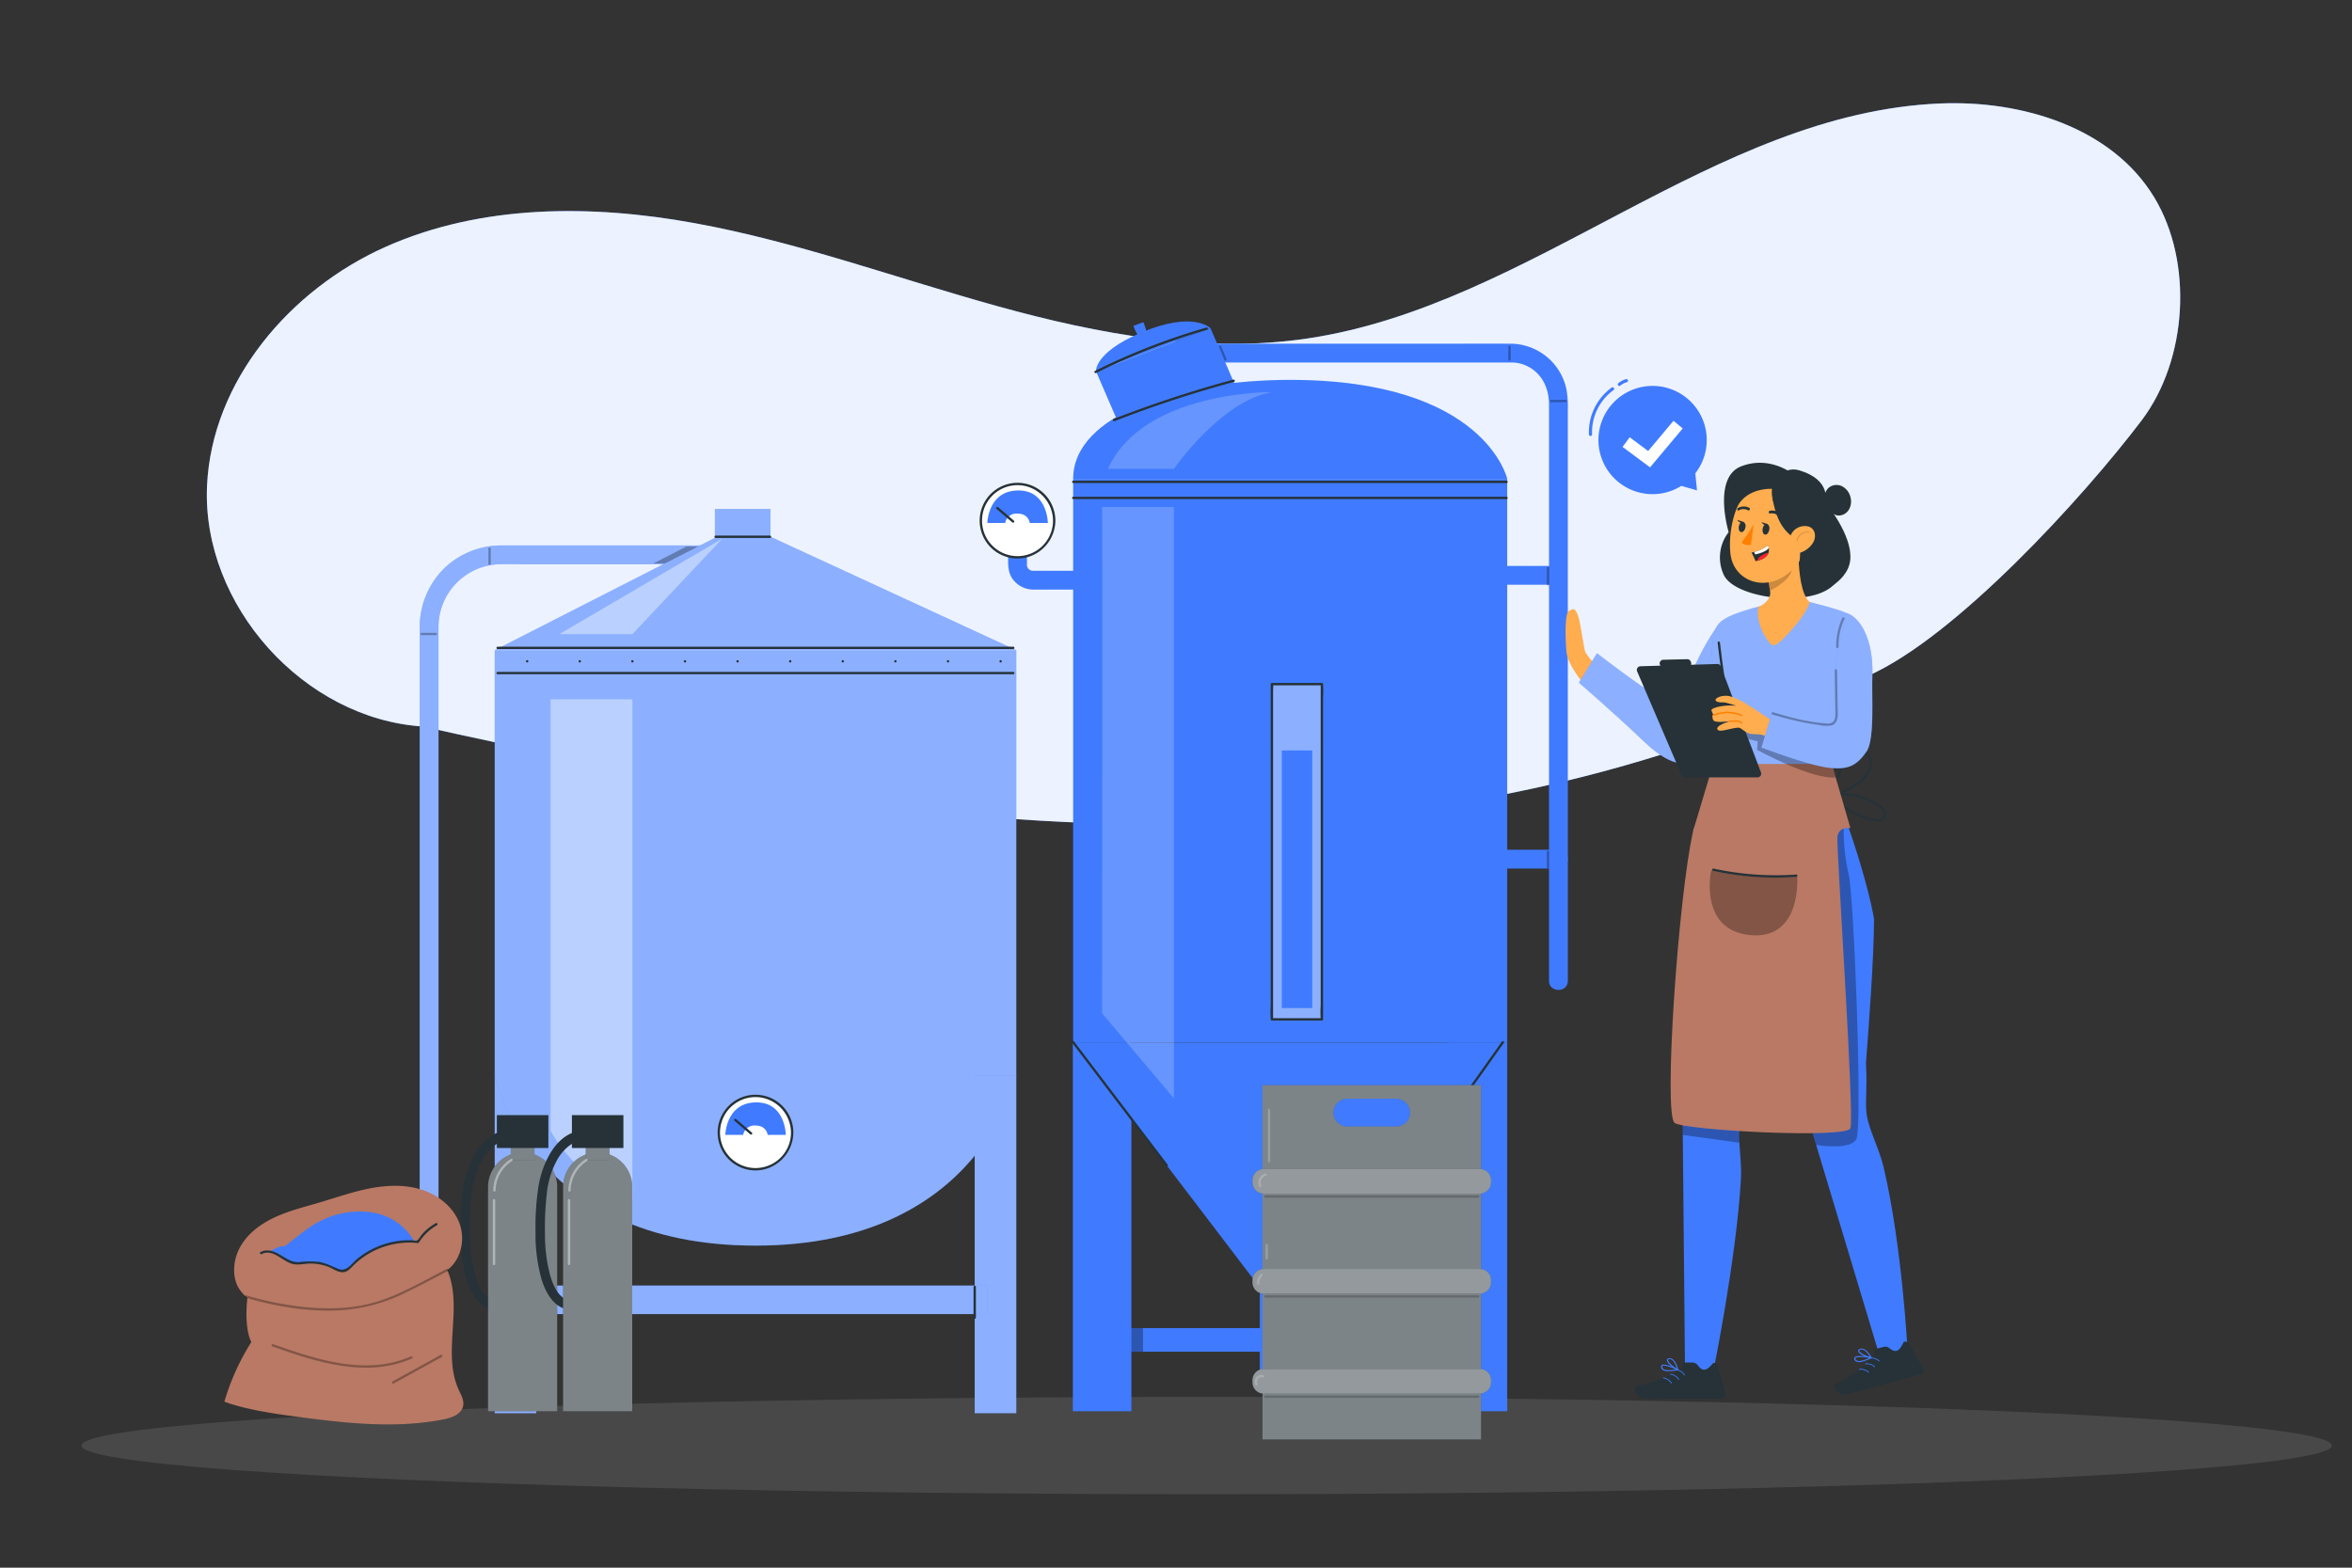<svg xmlns="http://www.w3.org/2000/svg" viewBox="0 0 750 500">
  <rect x="0" y="0" width="750" height="500" fill="#333333" stroke="none"/>
  <g id="Background_simple" data-name="Background simple">
    <g>
      <path d="M686.914,62.907c-13.501-22.271-42.14-30.977-68.162-29.908C546.596,35.965,488.561,97.204,417.144,107.923c-33.054,4.961-66.782-1.325-98.994-10.246-32.212-8.921-63.77-20.513-96.653-26.508-32.882-5.996-67.936-6.046-98.477,7.534C92.479,92.284,67.515,121.575,66.023,154.966c-1.699,38.029,30.839,74.31,68.828,76.745C383.977,287.86,495.129,259.826,595.59,215.593c28.025-12.339,68.855-57.104,87.333-81.522C697.527,114.773,699.461,83.602,686.914,62.907Z" style="fill: #407bff"/>
      <g style="opacity: 0.9">
        <path d="M686.914,62.907c-13.501-22.271-42.14-30.977-68.162-29.908C546.596,35.965,488.561,97.204,417.144,107.923c-33.054,4.961-66.782-1.325-98.994-10.246-32.212-8.921-63.77-20.513-96.653-26.508-32.882-5.996-67.936-6.046-98.477,7.534C92.479,92.284,67.515,121.575,66.023,154.966c-1.699,38.029,30.839,74.31,68.828,76.745C383.977,287.86,495.129,259.826,595.59,215.593c28.025-12.339,68.855-57.104,87.333-81.522C697.527,114.773,699.461,83.602,686.914,62.907Z" style="fill: #fff"/>
      </g>
    </g>
  </g>
  <g id="Shadow">
    <g style="opacity: 0.11">
      <ellipse cx="384.783" cy="461.054" rx="358.796" ry="15.513" style="fill: #f5f5f5"/>
    </g>
  </g>
  <g id="Container_2" data-name="Container 2">
    <g>
      <g>
        <path d="M321.466,177.753c0,2.374-.072,4.709,1.342,6.773a8.182,8.182,0,0,0,6.96,3.516H344.313a3,3,0,0,0,0-6H330.913c-.451,0-.902.003-1.352,0-.063-0-.126-.002-.189,0-.036.001-.504-.002-.152.015.368.019-.174-.038-.268-.062-.082-.021-.615-.193-.27-.061.343.131-.347-.197-.347-.197-.037-.018-.387-.268-.122-.065.299.229-.225-.232-.28-.281-.102-.091-.31-.435-.021.001-.096-.146-.178-.299-.272-.446-.29-.457-.058-.145-.015-.006a6.591,6.591,0,0,1-.172-.646c-.052-.253-.004.428.012-.204.02-.778,0-1.559,0-2.338a3,3,0,1,0-6,0Z" style="fill: #407bff"/>
        <g>
          <g>
            <circle cx="324.466" cy="166.06" r="11.693" style="fill: #fff"/>
            <path d="M335.784,166.06a11.318,11.318,0,1,1-9.177-11.117,11.45,11.45,0,0,1,9.177,11.117.375.375,0,0,0,.75,0,12.069,12.069,0,1,0-9.884,11.868,12.22,12.22,0,0,0,9.884-11.868A.375.375,0,0,0,335.784,166.06Z" style="fill: #263238"/>
          </g>
          <path d="M314.841,166.8h5.697a3.618,3.618,0,0,1,3.929-2.982c3.572,0,3.889,2.982,3.889,2.982h5.774s-.084-10.993-10.215-10.342C315.031,157.029,314.841,166.8,314.841,166.8Z" style="fill: #407bff"/>
          <path d="M317.747,162.288q2.525,2.161,5.051,4.323c.365.312.898-.216.53-.53q-2.525-2.161-5.051-4.323c-.365-.312-.898.216-.53.53Z" style="fill: #263238"/>
        </g>
      </g>
      <rect x="342.206" y="152.742" width="138.415" height="179.79" style="fill: #407bff"/>
      <path d="M411.413,121.155c-34.892-.002-69.208,10.854-69.208,31.587H480.621S473.624,121.158,411.413,121.155Z" style="fill: #407bff"/>
      <polygon points="342.206 332.532 401.845 410.792 421.22 410.792 480.621 332.532 342.206 332.532" style="fill: #407bff"/>
      <rect x="401.735" y="408.209" width="19.375" height="34.445" style="fill: #407bff"/>
      <rect x="351.187" y="423.583" width="119.188" height="7.531" style="fill: #407bff"/>
      <rect x="461.957" y="332.532" width="18.664" height="117.573" style="fill: #407bff"/>
      <rect x="342.114" y="332.532" width="18.664" height="117.573" style="fill: #407bff"/>
      <polygon points="396.091 128.041 360.324 143.495 349.487 118.413 385.987 104.655 396.091 128.041" style="fill: #407bff"/>
      <path d="M386.122,115.617H478.821c.945,0,1.89-.002,2.834,0a11.462,11.462,0,0,1,6.381,1.732c4.036,2.482,5.912,6.894,5.912,11.728V312.826c0,3.861,6,3.867,6,0V130.787a33.166,33.166,0,0,0-.411-6.444,18.317,18.317,0,0,0-17.802-14.726c-8.047-.023-16.095,0-24.142,0h-71.472c-3.861,0-3.867,6,0,6Z" style="fill: #407bff"/>
      <path d="M480.764,277.013h16.184a3,3,0,0,0,0-6h-16.184a3,3,0,0,0,0,6Z" style="fill: #407bff"/>
      <path d="M480.464,186.5h14.386a3,3,0,0,0,0-6h-14.386a3,3,0,0,0,0,6Z" style="fill: #407bff"/>
      <path d="M355.347,134.335a373.404,373.404,0,0,1,38.148-12.536.375.375,0,0,0-.199-.723,373.398,373.398,0,0,0-38.148,12.536c-.445.173-.251.899.199.723Z" style="fill: #263238"/>
      <path d="M402.01,411.5h18.807a.375.375,0,0,0,0-.75h-18.807a.375.375,0,0,0,0,.75Z" style="fill: #263238"/>
      <path d="M480.404,153.317H342.246a.375.375,0,0,0,0,.75H480.404a.375.375,0,0,0,0-.75Z" style="fill: #263238"/>
      <path d="M480.404,158.44H342.246a.375.375,0,0,0,0,.75H480.404a.375.375,0,0,0,0-.75Z" style="fill: #263238"/>
      <path d="M341.839,332.525l10.108,13.311,16.038,21.12,3.717,4.895c.288.379.94.006.648-.379l-10.108-13.311-16.038-21.12-3.717-4.895c-.288-.379-.94-.006-.648.379Z" style="fill: #263238"/>
      <path d="M454.154,368.393q12.696-17.895,25.392-35.79c.28-.394-.37-.769-.648-.379q-12.696,17.895-25.392,35.79c-.28.394.37.769.648.379Z" style="fill: #263238"/>
      <path d="M351.446,161.722c.159,2.758,0,161.465,0,161.465l22.876,27.121V161.722Z" style="fill: #fff;opacity: 0.2"/>
      <path d="M353.333,149.524H374.322s15.085-21.769,31.257-24.464C405.579,125.06,364.46,124.645,353.333,149.524Z" style="fill: #fff;opacity: 0.2"/>
      <path d="M349.487,118.413s-.619-5.918,14.202-12.252c16.799-7.179,22.297-1.507,22.297-1.507Z" style="fill: #407bff"/>
      <path d="M349.542,118.96a207.983,207.983,0,0,1,35.355-13.771.375.375,0,0,0-.199-.723,209.067,209.067,0,0,0-35.534,13.846c-.432.216-.053.863.379.648Z" style="fill: #263238"/>
      <path d="M364.749,103.085a.282.282,0,0,0-.441-.223q-1.437.521-2.874,1.041a12.31,12.31,0,0,0,1.486,3.117l3.094-.182Q365.381,104.962,364.749,103.085Z" style="fill: #407bff"/>
      <rect x="360.778" y="423.583" width="3.71" height="7.531" style="opacity: 0.3"/>
      <rect x="458.275" y="423.583" width="3.71" height="7.531" style="opacity: 0.3"/>
      <g style="opacity: 0.3">
        <path d="M480.97,110.582v4.091a.375.375,0,0,0,.75,0v-4.091a.375.375,0,0,0-.75,0Z"/>
      </g>
      <g style="opacity: 0.3">
        <path d="M494.64,128.284h4.586a.375.375,0,0,0,0-.75h-4.586a.375.375,0,0,0,0,.75Z"/>
      </g>
      <g style="opacity: 0.3">
        <path d="M493.256,181.128v5.221a.375.375,0,0,0,.75,0v-5.221a.375.375,0,0,0-.75,0Z"/>
      </g>
      <g style="opacity: 0.3">
        <path d="M493.246,271.656v4.984a.375.375,0,0,0,.75,0v-4.984a.375.375,0,0,0-.75,0Z"/>
      </g>
      <g style="opacity: 0.3">
        <path d="M388.706,110.684q.853,2.033,1.707,4.066a.388.388,0,0,0,.461.262.377.377,0,0,0,.262-.461q-.853-2.033-1.707-4.066a.388.388,0,0,0-.461-.262.377.377,0,0,0-.262.461Z"/>
      </g>
      <rect x="405.579" y="218.199" width="15.937" height="106.913" style="fill: #fff;opacity: 0.4"/>
      <path d="M421.516,324.737h-15.937l.375.375V219.834a4.751,4.751,0,0,0,0-1.451.596.596,0,0,1,0-.184l-.375.375h15.937l-.375-.375V320.761a27.594,27.594,0,0,0,0,4.167,1.217,1.217,0,0,1,0,.184.375.375,0,0,0,.75,0V222.55a30.008,30.008,0,0,0,0-4.167,1.325,1.325,0,0,1,0-.184.38.38,0,0,0-.375-.375h-15.937a.38.38,0,0,0-.375.375V320.761a30.009,30.009,0,0,0,0,4.167,1.323,1.323,0,0,1,0,.184.38.38,0,0,0,.375.375h15.937A.375.375,0,0,0,421.516,324.737Z" style="fill: #263238"/>
      <rect x="408.735" y="239.351" width="9.716" height="82.162" style="fill: #407bff"/>
    </g>
  </g>
  <g id="Container_1" data-name="Container 1">
    <g>
      <path d="M139.832,446.954V202.969c0-1.059-.008-2.117,0-3.176a20.012,20.012,0,0,1,18.686-19.801c3.343-.166,6.721-.027,10.066-.027H232.922c3.861,0,3.867-6,0-6H161.526a40.661,40.661,0,0,0-4.489.148,26.094,26.094,0,0,0-15.645,7.418,26.408,26.408,0,0,0-7.561,18.85V446.954c0,3.861,6,3.867,6,0Z" style="fill: #407bff"/>
      <g style="opacity: 0.4">
        <path d="M139.832,446.954V202.969c0-1.059-.008-2.117,0-3.176a20.012,20.012,0,0,1,18.686-19.801c3.343-.166,6.721-.027,10.066-.027H232.922c3.861,0,3.867-6,0-6H161.526a40.661,40.661,0,0,0-4.489.148,26.094,26.094,0,0,0-15.645,7.418,26.408,26.408,0,0,0-7.561,18.85V446.954c0,3.861,6,3.867,6,0Z" style="fill: #fff"/>
      </g>
      <rect x="157.755" y="343.036" width="13.254" height="107.686" style="fill: #407bff"/>
      <rect x="157.755" y="343.036" width="13.254" height="107.686" style="fill: #fff;opacity: 0.4"/>
      <polygon points="157.755 207.374 227.968 171.559 227.968 162.339 245.698 162.339 245.698 171.204 324.067 207.374 157.755 207.374" style="fill: #407bff"/>
      <path d="M157.755,343.036V207.374H324.067V343.036s-11.082,54.238-83.156,54.238C168.838,397.274,157.755,343.036,157.755,343.036Z" style="fill: #407bff"/>
      <path d="M157.755,343.036V207.374H324.067V343.036s-11.082,54.238-83.156,54.238C168.838,397.274,157.755,343.036,157.755,343.036Z" style="fill: #fff;opacity: 0.4"/>
      <rect x="310.813" y="343.036" width="13.254" height="107.686" style="fill: #407bff"/>
      <rect x="310.813" y="343.036" width="13.254" height="107.686" style="fill: #fff;opacity: 0.4"/>
      <rect x="171.01" y="410.015" width="143.9" height="9.106" style="fill: #407bff"/>
      <polygon points="157.755 207.374 227.968 171.559 227.968 162.339 245.698 162.339 245.698 171.204 324.067 207.374 157.755 207.374" style="fill: #fff;opacity: 0.4"/>
      <rect x="171.01" y="410.015" width="143.9" height="9.106" style="fill: #fff;opacity: 0.4"/>
      <path d="M228.21,171.574h17.325a.375.375,0,0,0,0-.75H228.21a.375.375,0,0,0,0,.75Z" style="fill: #263238"/>
      <polygon points="212 179.704 222.543 174.326 218.851 174.326 208.336 179.704 212 179.704" style="opacity: 0.3"/>
      <path d="M171.333,410.444v9.797a.375.375,0,0,0,.75,0v-9.797a.375.375,0,0,0-.75,0Z" style="fill: #263238"/>
      <path d="M310.438,410.444v9.797a.375.375,0,0,0,.75,0v-9.797a.375.375,0,0,0-.75,0Z" style="fill: #263238"/>
      <g>
        <path d="M158.692,207.008H323.099a.375.375,0,0,0,0-.75H158.692a.375.375,0,0,0,0,.75Z" style="fill: #263238"/>
        <path d="M158.692,215.042H323.099a.375.375,0,0,0,0-.75H158.692a.375.375,0,0,0,0,.75Z" style="fill: #263238"/>
        <path d="M168.101,211.293a.375.375,0,0,0,0-.75.375.375,0,0,0,0,.75Z" style="fill: #263238"/>
        <path d="M184.877,211.293a.375.375,0,0,0,0-.75.375.375,0,0,0,0,.75Z" style="fill: #263238"/>
        <path d="M201.653,211.293a.375.375,0,0,0,0-.75.375.375,0,0,0,0,.75Z" style="fill: #263238"/>
        <path d="M218.428,211.293a.375.375,0,0,0,0-.75.375.375,0,0,0,0,.75Z" style="fill: #263238"/>
        <path d="M235.204,211.293a.375.375,0,0,0,0-.75.375.375,0,0,0,0,.75Z" style="fill: #263238"/>
        <path d="M251.979,211.293a.375.375,0,0,0,0-.75.375.375,0,0,0,0,.75Z" style="fill: #263238"/>
        <path d="M268.755,211.293a.375.375,0,0,0,0-.75.375.375,0,0,0,0,.75Z" style="fill: #263238"/>
        <path d="M285.53,211.293a.375.375,0,0,0,0-.75.375.375,0,0,0,0,.75Z" style="fill: #263238"/>
        <path d="M302.306,211.293a.375.375,0,0,0,0-.75.375.375,0,0,0,0,.75Z" style="fill: #263238"/>
        <path d="M319.081,211.293a.375.375,0,0,0,0-.75.375.375,0,0,0,0,.75Z" style="fill: #263238"/>
      </g>
      <path d="M175.555,223.033V360.671a49.064,49.064,0,0,0,26.098,21.939V223.033Z" style="fill: #fff;opacity: 0.4"/>
      <polygon points="178.323 202.268 201.653 202.268 230.329 171.793 178.323 202.268" style="fill: #fff;opacity: 0.4"/>
      <g style="opacity: 0.3">
        <path d="M134.478,202.582h4.498a.375.375,0,0,0,0-.75h-4.498a.375.375,0,0,0,0,.75Z"/>
      </g>
      <g style="opacity: 0.3">
        <path d="M155.744,174.973v4.863a.375.375,0,0,0,.75,0v-4.863a.375.375,0,0,0-.75,0Z"/>
      </g>
      <g>
        <g>
          <circle cx="240.911" cy="361.226" r="11.693" style="fill: #fff"/>
          <path d="M252.229,361.226a11.318,11.318,0,1,1-9.177-11.117A11.45,11.45,0,0,1,252.229,361.226a.375.375,0,0,0,.75,0,12.069,12.069,0,1,0-9.884,11.868A12.22,12.22,0,0,0,252.979,361.226.375.375,0,0,0,252.229,361.226Z" style="fill: #263238"/>
        </g>
        <path d="M231.286,361.966h5.696a3.618,3.618,0,0,1,3.929-2.982c3.572,0,3.889,2.982,3.889,2.982h5.774s-.084-10.993-10.215-10.342C231.476,352.195,231.286,361.966,231.286,361.966Z" style="fill: #407bff"/>
        <path d="M234.192,357.454q2.525,2.161,5.051,4.323c.365.312.898-.216.53-.53q-2.525-2.161-5.051-4.323c-.365-.312-.898.216-.53.53Z" style="fill: #263238"/>
      </g>
    </g>
  </g>
  <g id="Barrel">
    <g>
      <g>
        <path d="M402.577,346.094V459.105h69.691V346.094Zm47.064,8.767a4.443,4.443,0,0,1-4.443,4.443h-15.551a4.443,4.443,0,0,1-4.443-4.443h0a4.443,4.443,0,0,1,4.443-4.443h15.551a4.443,4.443,0,0,1,4.443,4.443Z" style="fill: #263238"/>
        <path d="M402.577,346.094V459.105h69.691V346.094Zm47.064,8.767a4.443,4.443,0,0,1-4.443,4.443h-15.551a4.443,4.443,0,0,1-4.443-4.443h0a4.443,4.443,0,0,1,4.443-4.443h15.551a4.443,4.443,0,0,1,4.443,4.443Z" style="fill: #fff;opacity: 0.4"/>
        <path d="M402.977,372.835h68.893a3.595,3.595,0,0,1,3.595,3.595v.686a3.595,3.595,0,0,1-3.595,3.595h-68.893a3.595,3.595,0,0,1-3.595-3.595v-.686A3.595,3.595,0,0,1,402.977,372.835Z" style="fill: #263238"/>
        <path d="M402.977,372.835h68.893a3.595,3.595,0,0,1,3.595,3.595v.686a3.595,3.595,0,0,1-3.595,3.595h-68.893a3.595,3.595,0,0,1-3.595-3.595v-.686A3.595,3.595,0,0,1,402.977,372.835Z" style="fill: #fff;opacity: 0.5"/>
        <path d="M402.977,404.724h68.893a3.595,3.595,0,0,1,3.595,3.595v.686a3.595,3.595,0,0,1-3.595,3.595h-68.893a3.595,3.595,0,0,1-3.595-3.595v-.686A3.595,3.595,0,0,1,402.977,404.724Z" style="fill: #263238"/>
        <path d="M402.977,404.724h68.893a3.595,3.595,0,0,1,3.595,3.595v.686a3.595,3.595,0,0,1-3.595,3.595h-68.893a3.595,3.595,0,0,1-3.595-3.595v-.686A3.595,3.595,0,0,1,402.977,404.724Z" style="fill: #fff;opacity: 0.5"/>
        <path d="M402.977,436.612h68.893a3.595,3.595,0,0,1,3.595,3.595v.686a3.595,3.595,0,0,1-3.595,3.595h-68.893a3.595,3.595,0,0,1-3.595-3.595v-.685A3.595,3.595,0,0,1,402.977,436.612Z" style="fill: #263238"/>
        <path d="M402.977,436.612h68.893a3.595,3.595,0,0,1,3.595,3.595v.686a3.595,3.595,0,0,1-3.595,3.595h-68.893a3.595,3.595,0,0,1-3.595-3.595v-.685A3.595,3.595,0,0,1,402.977,436.612Z" style="fill: #fff;opacity: 0.5"/>
      </g>
      <g style="opacity: 0.2">
        <path d="M403.491,381.992h67.863a.375.375,0,0,0,0-.75h-67.863a.375.375,0,0,0,0,.75Z"/>
      </g>
      <g style="opacity: 0.2">
        <path d="M403.491,413.88h67.863a.375.375,0,0,0,0-.75h-67.863a.375.375,0,0,0,0,.75Z"/>
      </g>
      <g style="opacity: 0.2">
        <path d="M403.491,445.833h67.863a.375.375,0,0,0,0-.75h-67.863a.375.375,0,0,0,0,.75Z"/>
      </g>
      <g style="opacity: 0.2">
        <path d="M404.291,353.959v16.413a.375.375,0,0,0,.75,0V353.959a.375.375,0,0,0-.75,0Z" style="fill: #fff"/>
      </g>
      <g style="opacity: 0.2">
        <path d="M403.42,374.283a3.05,3.05,0,0,0-1.877,4.19.377.377,0,0,0,.513.135.385.385,0,0,0,.135-.513,2.329,2.329,0,0,1,1.429-3.089c.458-.148.262-.872-.199-.723Z" style="fill: #fff"/>
      </g>
      <g style="opacity: 0.2">
        <path d="M403.564,397.102v4.239a.375.375,0,0,0,.75,0v-4.239a.375.375,0,0,0-.75,0Z" style="fill: #fff"/>
      </g>
      <g style="opacity: 0.2">
        <path d="M401.982,406.416a4.104,4.104,0,0,0-1.189,2.99.375.375,0,0,0,.75,0,3.342,3.342,0,0,1,.969-2.46.375.375,0,0,0-.53-.53Z" style="fill: #fff"/>
      </g>
      <g style="opacity: 0.2">
        <path d="M402.91,438.59a2.194,2.194,0,0,0-2.557,3.14.375.375,0,1,0,.648-.379,1.454,1.454,0,0,1-.141-.843q.004-.04-.001.003.006-.038.013-.076.011-.057.026-.113a1.731,1.731,0,0,1,.072-.221c-.021.051.028-.057.034-.069q.027-.052.056-.101c.023-.039.048-.076.074-.113.04-.057-.013.009.037-.046a2.187,2.187,0,0,1,.16-.162c.004-.003.089-.073.042-.037.035-.027.072-.052.11-.075a1.298,1.298,0,0,1,.376-.175,1.967,1.967,0,0,1,.241-.056q.04-.006-.005,0,.038-.004.076-.007.057-.004.114-.005a1.722,1.722,0,0,1,.228.012c-.069-.008.037.008.05.011.05.01.099.023.148.037a.375.375,0,1,0,.199-.723Z" style="fill: #fff"/>
      </g>
    </g>
  </g>
  <g id="Bottles">
    <g>
      <path d="M158.353,414.708c-4.003.057-5.911-4.743-6.83-7.93a49.459,49.459,0,0,1-1.671-13.008,95.428,95.428,0,0,1,.546-12.675,28.365,28.365,0,0,1,3.578-11.598c1.965-3.174,5.137-6.089,9.09-5.937,1.931.074,1.928-2.926,0-3-9.247-.354-13.974,10.105-15.27,17.725a84.855,84.855,0,0,0-.952,14.788A52.814,52.814,0,0,0,148.748,407.978c1.345,4.444,4.264,9.806,9.605,9.73a1.501,1.501,0,0,0,0-3Z" style="fill: #263238"/>
      <path d="M177.673,450.105H155.631V378.571A11.021,11.021,0,0,1,166.652,367.55h0a11.021,11.021,0,0,1,11.021,11.021Z" style="fill: #263238"/>
      <path d="M177.673,450.105H155.631V378.571A11.021,11.021,0,0,1,166.652,367.55h0a11.021,11.021,0,0,1,11.021,11.021Z" style="fill: #fff;opacity: 0.4"/>
      <rect x="162.87" y="364.613" width="7.565" height="5.482" style="fill: #263238"/>
      <rect x="162.87" y="364.613" width="7.565" height="5.482" style="fill: #fff;opacity: 0.4"/>
      <rect x="158.442" y="355.658" width="16.419" height="10.489" style="fill: #263238"/>
      <g style="opacity: 0.4">
        <path d="M162.913,369.641a12.089,12.089,0,0,0-5.624,10.024.375.375,0,0,0,.75,0,11.314,11.314,0,0,1,5.253-9.376c.408-.255.032-.904-.379-.648Z" style="fill: #fff"/>
      </g>
      <g style="opacity: 0.4">
        <path d="M157.152,382.801v20.328a.375.375,0,0,0,.75,0V382.801a.375.375,0,0,0-.75,0Z" style="fill: #fff"/>
      </g>
    </g>
    <g>
      <path d="M182.28,414.708c-4.003.057-5.911-4.743-6.83-7.93a49.459,49.459,0,0,1-1.671-13.008A95.426,95.426,0,0,1,174.325,381.096a28.366,28.366,0,0,1,3.578-11.598c1.965-3.174,5.137-6.089,9.09-5.937,1.931.074,1.928-2.926,0-3-9.247-.354-13.974,10.105-15.27,17.725a84.854,84.854,0,0,0-.952,14.788A52.816,52.816,0,0,0,172.675,407.978c1.345,4.444,4.264,9.806,9.605,9.73a1.501,1.501,0,0,0,0-3Z" style="fill: #263238"/>
      <path d="M190.579,367.55h0a11.021,11.021,0,0,1,11.021,11.021v71.534a0,0,0,0,1,0,0H179.558a0,0,0,0,1,0,0v-71.534A11.021,11.021,0,0,1,190.579,367.55Z" style="fill: #263238"/>
      <path d="M190.579,367.55h0a11.021,11.021,0,0,1,11.021,11.021v71.534a0,0,0,0,1,0,0H179.558a0,0,0,0,1,0,0v-71.534A11.021,11.021,0,0,1,190.579,367.55Z" style="fill: #fff;opacity: 0.4"/>
      <rect x="186.797" y="364.613" width="7.565" height="5.482" style="fill: #263238"/>
      <rect x="186.797" y="364.613" width="7.565" height="5.482" style="fill: #fff;opacity: 0.4"/>
      <rect x="182.369" y="355.658" width="16.419" height="10.489" style="fill: #263238"/>
      <g style="opacity: 0.4">
        <path d="M186.84,369.641a12.089,12.089,0,0,0-5.624,10.024.375.375,0,0,0,.75,0,11.314,11.314,0,0,1,5.253-9.376c.408-.255.032-.904-.379-.648Z" style="fill: #fff"/>
      </g>
      <g style="opacity: 0.4">
        <path d="M181.079,382.801v20.328a.375.375,0,0,0,.75,0V382.801a.375.375,0,0,0-.75,0Z" style="fill: #fff"/>
      </g>
    </g>
  </g>
  <g id="Sack">
    <g>
      <path d="M91.69,451.444c16.498,2.233,33.351,4.46,49.691,1.27,2.674-.522,5.815-1.679,6.315-4.356.33-1.767-.672-3.468-1.422-5.102-5.391-11.748,1.502-26.343-3.655-38.196,4.477-3.296,5.834-9.851,3.837-15.04-1.997-5.189-6.82-8.96-12.126-10.621s-11.046-1.419-16.502-.349c-5.456,1.069-10.717,2.935-16.05,4.509-4.568,1.348-9.22,2.493-13.572,4.427-4.352,1.935-8.456,4.751-11.04,8.752-2.584,4.001-3.424,9.32-1.337,13.602a13.439,13.439,0,0,0,3.062,3.634c-.437,3.654-.649,10.378,1.254,14.054a75.888,75.888,0,0,0-8.603,19.016C76.448,448.901,83.43,450.311,91.69,451.444Z" style="fill: #b97964"/>
      <path d="M90.593,397.467c.733.063,6.804-5.816,11.854-8.185a27.584,27.584,0,0,1,16.268-2.579,18.875,18.875,0,0,1,13.361,9.109,31.738,31.738,0,0,0-19.636,7.367c-1.176.989-2.434,2.127-3.971,2.137-1.754.012-3.133-1.442-4.758-2.102-3.548-1.441-7.877,1.023-11.318-.656a23.147,23.147,0,0,1-3.086-2.269,3.934,3.934,0,0,0-3.589-.806S88.497,397.286,90.593,397.467Z" style="fill: #407bff"/>
      <g style="opacity: 0.3">
        <path d="M86.861,429.443c14.127,4.976,29.945,10.203,44.528,3.83.441-.193.06-.839-.379-.648-14.362,6.276-30.056.987-43.95-3.906-.456-.161-.652.564-.199.723Z"/>
      </g>
      <g style="opacity: 0.3">
        <path d="M125.555,441.243q7.665-4.227,15.33-8.454c.423-.233.045-.881-.379-.648q-7.665,4.227-15.33,8.454c-.423.233-.045.881.379.648Z"/>
      </g>
      <path d="M83.454,399.978c3.541-1.848,6.681,2.407,9.92,3.162,1.817.424,3.683-.143,5.518-.149a16.101,16.101,0,0,1,5.949,1.111c1.429.565,2.933,1.749,4.544,1.668,1.426-.072,2.358-1.216,3.293-2.148a25.077,25.077,0,0,1,8.89-5.681,25.574,25.574,0,0,1,11.7-1.478.371.371,0,0,0,.324-.186,16.378,16.378,0,0,1,5.736-5.502.375.375,0,0,0-.379-.648,16.995,16.995,0,0,0-4.446,3.641c-.441.514-1.007,1.69-1.627,1.902a4.847,4.847,0,0,1-1.374-.095q-.884-.037-1.77-.01a26.419,26.419,0,0,0-10.979,2.79,25.882,25.882,0,0,0-4.856,3.152c-1.743,1.432-3.355,4.209-5.913,3.221-2.083-.804-3.887-1.847-6.133-2.235a26.525,26.525,0,0,0-6.392.033c-2.745.175-4.541-1.484-6.804-2.706-1.741-.94-3.746-1.447-5.58-.49-.428.223-.049.871.379.648Z" style="fill: #263238"/>
      <g style="opacity: 0.3">
        <path d="M78.355,413.894c9.85,2.842,20.122,4.6,30.401,3.985a54.019,54.019,0,0,0,20.457-5.552c4.587-2.202,9.064-4.631,13.596-6.943.43-.219.051-.867-.379-.648-7.017,3.58-13.954,7.741-21.475,10.195-8.083,2.637-16.865,2.758-25.246,1.798a105.14,105.14,0,0,1-17.155-3.558.375.375,0,0,0-.199.723Z"/>
      </g>
    </g>
  </g>
  <g id="Speech_Bubble" data-name="Speech Bubble">
    <g>
      <g>
        <path d="M537.356,126.559a17.262,17.262,0,1,0-1.204,28.402l4.98,1.44-.54-5.451c.059-.076.125-.143.183-.22A17.262,17.262,0,0,0,537.356,126.559Z" style="fill: #407bff"/>
        <path d="M507.176,138.541a17.111,17.111,0,0,1,7.042-14.524" style="fill: none;stroke: #407bff;stroke-linecap: round;stroke-linejoin: round"/>
        <path d="M516.369,122.6a6.245,6.245,0,0,1,2.255-1.191" style="fill: none;stroke: #407bff;stroke-linecap: round;stroke-linejoin: round"/>
      </g>
      <polygon points="526.168 149.063 517.393 142.529 519.673 139.467 525.557 143.849 533.642 134.204 536.567 136.656 526.168 149.063" style="fill: #fff"/>
    </g>
  </g>
  <g id="Character">
    <g>
      <g>
        <path d="M508.37,211.459a14.42,14.42,0,0,1-2.833-3.516c-.583-1.434-1.467-9.13-2.357-11.598-.843-2.338-1.296-2.339-2.82-1.551-1.524.789-1.184,9.246-.844,13.149.34,3.903,5.171,9.789,5.171,9.789Z" style="fill: #ffad4e"/>
        <path d="M549.217,197.925c-6.837,7.152-13.803,26.606-14.4,27.038-2.198,1.59-25.581-16.616-25.581-16.616l-5.753,9.384s11.208,9.662,20.589,18.622c9.679,9.245,15.62,9.114,20.735,1.757,4.687-6.742,15.478-30.095,15.478-30.095Z" style="fill: #407bff"/>
        <g style="opacity: 0.4">
          <path d="M549.217,197.925c-6.837,7.152-13.803,26.606-14.4,27.038-2.198,1.59-25.581-16.616-25.581-16.616l-5.753,9.384s11.208,9.662,20.589,18.622c9.679,9.245,15.62,9.114,20.735,1.757,4.687-6.742,15.478-30.095,15.478-30.095Z" style="fill: #fff"/>
        </g>
        <path d="M589.481,195.962c-.96-1.163-13.059-4.077-13.059-4.077l-11.81.646s-4.539,1.013-8.425,2.28c-5.188,1.692-7.994,3.053-9.231,5.931,0,0-2.165,6.378-.863,19.521.358,3.614,1.176,22.688.167,28.895l-6.33,15.75c21.579,16.805,49.411-1.923,49.411-1.923-.97-2.967-4.58-15.718-5.018-18.618Z" style="fill: #407bff"/>
        <path d="M589.481,195.962c-.96-1.163-13.059-4.077-13.059-4.077l-11.81.646s-4.539,1.013-8.425,2.28c-5.188,1.692-7.994,3.053-9.231,5.931,0,0-2.165,6.378-.863,19.521.358,3.614,1.176,22.688.167,28.895l-6.33,15.75c21.579,16.805,49.411-1.923,49.411-1.923-.97-2.967-4.58-15.718-5.018-18.618Z" style="fill: #fff;opacity: 0.4"/>
        <path d="M547.712,204.964c.773,7.172,2.018,14.289,2.791,21.461.051.475.802.48.75,0-.773-7.172-2.018-14.289-2.791-21.461-.051-.475-.802-.48-.75,0Z" style="fill: #263238"/>
      </g>
      <path d="M584.765,254.787a23.486,23.486,0,0,0,8.368,5.763,20.403,20.403,0,0,0,4.788,1.343c1.166.162,2.63.095,3.256-1.087,1.535-2.901-3.321-5.194-5.254-6.047a20.782,20.782,0,0,0-10.477-1.658l.189.699c4.298-1.851,10.738-4.567,11.389-9.943a3.647,3.647,0,0,0-3.409-4.282c-2.592-.16-4.493,1.802-5.754,3.84a32.455,32.455,0,0,0-3.934,9.826c-.107.47.615.67.723.199a32.605,32.605,0,0,1,3.609-9.233,8.521,8.521,0,0,1,3.057-3.37,3.599,3.599,0,0,1,4.274.374c2.281,2.476-.768,6.169-2.679,7.751a30.853,30.853,0,0,1-7.655,4.19.378.378,0,0,0,.189.699,20.183,20.183,0,0,1,8.553.956,19.564,19.564,0,0,1,4.027,1.908,9.68,9.68,0,0,1,1.853,1.378c.701.719,1.262,2.086.216,2.821-1.099.773-3.063.085-4.226-.232a22.23,22.23,0,0,1-3.976-1.504,22.807,22.807,0,0,1-6.598-4.923c-.33-.354-.859.178-.53.53Z" style="fill: #263238"/>
      <g>
        <path d="M575.908,158.476c4.581,1.695,15.983,20.832,8.731,28.123-7.252,7.291-31.487,4.383-34.988-3.3a13.099,13.099,0,0,1,1.577-13.569s-5.245-17.442,4.035-21.012c9.28-3.571,16.629,2.572,16.629,2.572S571.327,156.781,575.908,158.476Z" style="fill: #263238"/>
        <path d="M573.55,177.231,568.264,178.487l-.003.004-5.046,2.519-.007.239,1.27,7.538c.246,2.249-2.061,4.112-3.542,4.647-.83.703-.801,6.815,3.607,11.877,1.425,1.636,3.574-1.194,5.205-2.744,6.689-7.041,7.335-10.515,7.335-10.515C574.388,189.803,573.547,182.246,573.55,177.231Z" style="fill: #ffad4e"/>
        <path d="M564.414,188.406s7.882-3.786,6.925-7.932l-7.375,5.259Z" style="isolation: isolate;opacity: 0.2"/>
        <path d="M577.61,166.031c-1.697,8.795-2.22,12.539-7.204,16.698-7.503,6.243-17.691,2.726-18.639-6.302-.79-8.118,2.071-21.118,11.033-23.911C571.764,149.722,579.302,157.224,577.61,166.031Z" style="fill: #ffad4e"/>
        <path d="M567.687,164.907a.392.392,0,0,1-.309-.123,3.185,3.185,0,0,0-2.875-1.019.396.396,0,0,1-.489-.333.492.492,0,0,1,.373-.531,3.977,3.977,0,0,1,3.65,1.245.453.453,0,0,1-.045.626A.473.473,0,0,1,567.687,164.907Z" style="fill: #263238"/>
        <path d="M554.149,162.786a.326.326,0,0,1-.188-.209.492.492,0,0,1,.271-.562,3.68,3.68,0,0,1,3.641.001.406.406,0,0,1,.048.576.424.424,0,0,1-.569.145,2.951,2.951,0,0,0-2.887.033A.387.387,0,0,1,554.149,162.786Z" style="fill: #263238"/>
        <path d="M559.166,167.203a31.305,31.305,0,0,1-3.438,5.255.689.689,0,0,0,.234,1.08,4.415,4.415,0,0,0,2.392.196Z" style="fill: #ff7f00"/>
        <path d="M563.639,167.173c.013-.012.026-.014.039-.027l-2.01-.621a2.38,2.38,0,0,0,1.0.877,2.371,2.371,0,0,0-.609,1.347c-.124.946.252,1.735.841,1.761.589.027,1.167-.719,1.291-1.665A1.648,1.648,0,0,0,563.639,167.173Z" style="fill: #263238"/>
        <path d="M555.945,166.44l.009-.006-2.01-.622a2.238,2.238,0,0,0,1.111.904,2.271,2.271,0,0,0-.596,1.295c-.122.917.254,1.682.841,1.708.587.026,1.162-.696,1.284-1.612A1.499,1.499,0,0,0,555.945,166.44Z" style="fill: #263238"/>
        <path d="M558.515,176.245a20.596,20.596,0,0,1,1.284,2.737c.176-.037.352-.074.525-.12,2.373-.56,3.305-1.602,3.618-2.588a3.154,3.154,0,0,0,.074-1.485,2.993,2.993,0,0,0-.247-.808,11.674,11.674,0,0,1-4.448,2.06C558.83,176.181,558.515,176.245,558.515,176.245Z" style="fill: #263238"/>
        <path d="M559.321,176.041l.4.797c2.234-.533,3.741-1.207,4.295-2.049a2.993,2.993,0,0,0-.247-.808A11.674,11.674,0,0,1,559.321,176.041Z" style="fill: #fff"/>
        <path d="M560.324,178.862c2.373-.56,3.305-1.602,3.618-2.588a7.979,7.979,0,0,0-2.522,1.143A3.015,3.015,0,0,0,560.324,178.862Z" style="fill: #ff222a"/>
        <path d="M573.603,180.47c7.674-6.047,7.808-28.972-6.664-29.129-14.471-.157-14.812,16.762-14.812,16.762,1.402-16.887,19.295-11.351,19.295-11.351-.773,5.311,1.29,12.768,1.29,12.768C575.003,173.942,573.607,180.489,573.603,180.47Z" style="fill: #263238"/>
        <path d="M573.765,150.008c10.471,3.12,8.252,10.196,8.252,10.196s8.717,10.307,7.996,18.29c-.721,7.982-12.018,11.465-12.018,11.465,11.089-3.926,10.041-13.585-2.859-17.153-10.673-2.949-10.085-17.787-10.085-17.787S567.897,148.279,573.765,150.008Z" style="fill: #263238"/>
        <path d="M567.528,164.162c-4.619-7.136-1.105-10.935-1.105-10.935" style="fill: none;stroke: #263238;stroke-linecap: round;stroke-linejoin: round;stroke-width: 0.25px"/>
        <path d="M577.98,173.343a7.401,7.401,0,0,1-4.631,3.105c-2.416.44-3.313-3.459-2.304-5.784a4.861,4.861,0,0,1,5.616-2.739C578.889,168.533,579.365,171.319,577.98,173.343Z" style="fill: #ffad4e"/>
        <path d="M573.022,172.535a3.388,3.388,0,0,1,1.287-2.16,3.336,3.336,0,0,1,2.416-.648" style="fill: none;stroke: #000;stroke-linecap: round;stroke-linejoin: round;stroke-width: 0.25px;opacity: 0.2"/>
      </g>
      <g>
        <path d="M556.476,271.036l20.278,86.21,22.751,75.674,8.735-2.648s-1.688-32.788-7.574-57.92c-1.352-5.793-4.694-12.017-5.389-16.701-.629-4.103.206-7.032-.263-16.608.874-11.509,2.574-33.676,2.574-45.959,0,0-1.748-11.601-9.707-33.678Z" style="fill: #407bff"/>
        <path d="M579.132,365.153s10.732,1.877,12.806-1.793-.764-78.303-2.456-84.626a62.15,62.15,0,0,1-1.544-14.458,40.416,40.416,0,0,1-4.457,0c-.479-.163-5.603,96.837-5.603,96.837Z" style="opacity: 0.3"/>
        <g>
          <path d="M597.712,430.366l2.9-.784a2.132,2.132,0,0,1,1.884.415c2.29,1.832,3.313.629,4.551-2.01,1.12-.447,1.79.795,1.981,1.126l4.3,7.299a1.284,1.284,0,0,1-.784,1.908c-3.521.952-5.187,1.403-9.57,2.588l-13.404,3.624c-3.654.988-5.407-2.49-3.994-3.237,6.364-3.326,10.618-6.613,12.177-9.148C598.048,431.698,597.579,431.548,597.712,430.366Z" style="fill: #263238"/>
          <path d="M594.116,434.222a13.639,13.639,0,0,0,2.622-1.085.167.167,0,0,0-.082-.303c-.461-.089-4.545-.803-5.279.086a.55.55,0,0,0-.098.575,1.225,1.225,0,0,0,.748.814A3.353,3.353,0,0,0,594.116,434.222Zm1.995-1.149c-1.016.488-2.932,1.291-3.922.898a.98.98,0,0,1-.547-.594.216.216,0,0,1,.036-.243C592.085,432.649,594.426,432.818,596.111,433.073Z" style="fill: #407bff"/>
          <path d="M596.702,433.157a.206.206,0,0,0,.113-.031.167.167,0,0,0,.001-.183c-.041-.152-1.858-3.49-3.784-2.725-.474.199-.552.474-.518.678.133.98,2.898,2.152,4.11,2.312Zm-3.394-2.709c1.259-.341,2.551,1.545,3.022,2.312-1.352-.305-3.411-1.343-3.463-1.949-.013-.047-.049-.18.31-.318Z" style="fill: #407bff"/>
          <path d="M596.304,433.148a3.641,3.641,0,0,1,2.891.92" style="fill: none;stroke: #407bff;stroke-linecap: round;stroke-linejoin: round;stroke-width: 0.25px"/>
          <path d="M594.869,434.992a3.64,3.64,0,0,1,2.892.92" style="fill: none;stroke: #407bff;stroke-linecap: round;stroke-linejoin: round;stroke-width: 0.25px"/>
          <path d="M592.935,436.739a3.641,3.641,0,0,1,2.891.92" style="fill: none;stroke: #407bff;stroke-linecap: round;stroke-linejoin: round;stroke-width: 0.25px"/>
        </g>
      </g>
      <g>
        <path d="M536.536,354.9l.779,82.436.303.026h8.725s7.26-35.363,8.8-61.124c.347-5.933-1.061-12.852-.404-17.537.573-4.112,2.197-6.684,4.497-15.96,2.769-11.266,5.633-26.343,4.929-38.097,0,0,12.054-12.589,8.966-29.751l-31.431-8.355Z" style="fill: #407bff"/>
        <g>
          <path d="M536.687,434.569h3.004a2.132,2.132,0,0,1,1.71.892c1.732,2.366,3.034,1.472,4.918-.753,1.198-.14,1.52,1.235,1.618,1.604l2.246,8.169a1.285,1.285,0,0,1-1.255,1.638c-3.648,0-5.374-0-9.914,0l-13.886-0c-3.785 0-4.57-3.814-3.01-4.168,7.011-1.549,11.976-3.612,14.143-5.652C536.662,435.943,536.25,435.676,536.687,434.569Z" style="fill: #263238"/>
          <path d="M532.208,437.353a13.642,13.642,0,0,0,2.814-.363.167.167,0,0,0-0-.314c-.422-.206-4.178-1.961-5.119-1.294a.549.549,0,0,0-.245.53,1.225,1.225,0,0,0,.51.981A3.353,3.353,0,0,0,532.208,437.353Zm2.226-.588c-1.108.206-3.167.48-4.021-.157a.98.98,0,0,1-.373-.716.216.216,0,0,1,.098-.226C530.658,435.304,532.875,436.078,534.434,436.765Z" style="fill: #407bff"/>
          <path d="M534.983,437a.207.207,0,0,0,.118 0.0.167.167,0,0,0,.049-.177c0-.157-.882-3.854-2.942-3.618-.51.069-.657.314-.677.52-.128.981,2.236,2.834,3.364,3.304Zm-2.569-3.501c1.304-0,2.059,2.157,2.314,3.02-1.226-.647-2.942-2.187-2.834-2.785,0-.049,0-.186.383-.226Z" style="fill: #407bff"/>
          <path d="M534.601,436.888a3.64,3.64,0,0,1,2.551,1.643" style="fill: none;stroke: #407bff;stroke-linecap: round;stroke-linejoin: round;stroke-width: 0.25px"/>
          <path d="M532.734,438.293a3.641,3.641,0,0,1,2.551,1.643" style="fill: none;stroke: #407bff;stroke-linecap: round;stroke-linejoin: round;stroke-width: 0.25px"/>
          <path d="M530.412,439.474a3.641,3.641,0,0,1,2.551,1.643" style="fill: none;stroke: #407bff;stroke-linecap: round;stroke-linejoin: round;stroke-width: 0.25px"/>
        </g>
        <path d="M536.536,358.902c.053.479.067,3.076.067,3.076l18.051,2.484-.078-3.728Z" style="opacity: 0.3"/>
      </g>
      <path d="M590.096,158.661a5.311,5.311,0,0,0-2.637-3.539,3.973,3.973,0,0,0-4.28.397c-1.305,1.113-1.591,3.003-1.602,4.718l1.917,2.178a3.095,3.095,0,0,0,3.01,2.009,3.884,3.884,0,0,0,3.136-1.996A5.251,5.251,0,0,0,590.096,158.661Z" style="fill: #263238"/>
      <g>
        <path d="M585.896,267.207c.256-3.815,4.159-3.098,4.159-3.098l-5.939-20.454h-37.824l-6.362,21.254c-4.747,20.769-9.591,90.858-5.911,93.256,3.68,2.398,54.694,5.027,56.036,1.698C591.398,356.535,585.64,271.022,585.896,267.207Z" style="fill: #b97964"/>
        <g style="opacity: 0.3">
          <path d="M573.095,279.618a98.001,98.001,0,0,1-27.434-1.996s-4.095,19.024,12.434,20.61C574.623,299.817,573.095,279.618,573.095,279.618Z"/>
        </g>
        <path d="M546.226,277.754a94.148,94.148,0,0,0,26.558,1.921c.479-.034.482-.784,0-.75a93.417,93.417,0,0,1-26.359-1.894c-.471-.102-.672.621-.199.723Z" style="fill: #263238"/>
      </g>
      <path d="M557.514,235.729l3.001.735-.231,2.698s17.503,9.6,25.074,8.772l-2.023-7.723-25.185-8.315-1.674,1.391Z" style="opacity: 0.3"/>
      <g>
        <g>
          <g>
            <path d="M548.74,212.537c1.732,4.588,10.411,27.519,12.789,33.804a1.179,1.179,0,0,1-1.106,1.595h-23.109a1.181,1.181,0,0,1-1.085-.715l-14.184-33.079a1.181,1.181,0,0,1,1.05-1.645l24.505-.722A1.181,1.181,0,0,1,548.74,212.537Z" style="fill: #263238"/>
            <path d="M529.358,212.139h0a1.181,1.181,0,0,1,1.023-1.719l7.629-.178a1.181,1.181,0,0,1,1.107.703l.079.178a1.181,1.181,0,0,1-1.08,1.658h-7.708A1.181,1.181,0,0,1,529.358,212.139Z" style="fill: #263238"/>
          </g>
          <g>
            <path d="M562.984,234.791c-1.452-.741-3.196-.564-4.415-.687-1.958-.198-3.312-2.022-4.171-2.017-2.301.013-6.308,1.753-6.772.485-.464-1.267,4.116-2.6,4.116-2.6s-5.069.808-5.471-.386c-.557-1.653.086-1.685.086-1.685a4.529,4.529,0,0,1-.607-1.388c-.176-.642,3.764-1.844,7.944-1.404,0,0-1.282-.455-3.413-1.001-.851-.218-1.957.102-2.899-.414-1.321-.724,1.467-2.153,3.929-1.682,2.463.472,6.436,2.988,9.222,4.821.305.201.665.456,1.054.741l3.438,2.214Z" style="fill: #ffad4e"/>
            <path d="M546.451,228.305a15.674,15.674,0,0,1,4.076-.856,13.002,13.002,0,0,1,4.779.941c.273.098.391-.337.12-.434a13.343,13.343,0,0,0-4.898-.957,16.12,16.12,0,0,0-4.196.872c-.276.085-.158.519.12.434Z" style="fill: #ff7f00"/>
            <path d="M551.589,230.253c.642-.024,1.289-.072,1.931-.055a2.715,2.715,0,0,1,1.678.507c.222.182.542-.135.318-.318a3.045,3.045,0,0,0-1.779-.629,21.302,21.302,0,0,0-2.149.046c-.289.011-.29.461,0,.45Z" style="fill: #ff7f00"/>
          </g>
        </g>
        <g>
          <g>
            <path d="M588.923,195.585l-3.556,14.874s.52,19.221-.004,20.124c-1.483,2.556-20.339-3.187-20.339-3.187l-3.357,11.05c5.454,1.971,16.046,5.85,21.772,6.463s8.618-.567,11.837-5.342c1.859-2.758,1.775-11.02,1.786-14.347.011-3.326-.108-6.531 0-9.856C597.451,203.476,592.809,196.689,588.923,195.585Z" style="fill: #407bff"/>
            <g style="opacity: 0.4">
              <path d="M588.923,195.585l-3.556,14.874s.52,19.221-.004,20.124c-1.483,2.556-20.339-3.187-20.339-3.187l-3.357,11.05c5.454,1.971,16.046,5.85,21.772,6.463s8.618-.567,11.837-5.342c1.859-2.758,1.775-11.02,1.786-14.347.011-3.326-.108-6.531 0-9.856C597.451,203.476,592.809,196.689,588.923,195.585Z" style="fill: #fff"/>
            </g>
          </g>
          <g style="opacity: 0.3">
            <path d="M587.491,197.047a21.63,21.63,0,0,0-1.978,9.268.375.375,0,0,0,.75,0,20.765,20.765,0,0,1,1.875-8.89c.2-.436-.447-.817-.648-.379Z"/>
          </g>
          <g style="opacity: 0.3">
            <path d="M565.174,227.895c3.237.967,6.509,1.825,9.822,2.49,1.545.31,3.098.577,4.66.785a12.714,12.714,0,0,0,4.155.245c2.794-.602,2.18-4.332,2.15-6.413l-.161-11.18a.375.375,0,0,0-.75,0l.138,9.583c.022,1.519.102,3.049.055,4.567a3.797,3.797,0,0,1-.464,1.987,2.388,2.388,0,0,1-2.294.763c-5.778-.317-11.592-1.902-17.112-3.55a.375.375,0,0,0-.199.723Z"/>
          </g>
        </g>
      </g>
    </g>
  </g>
</svg>
